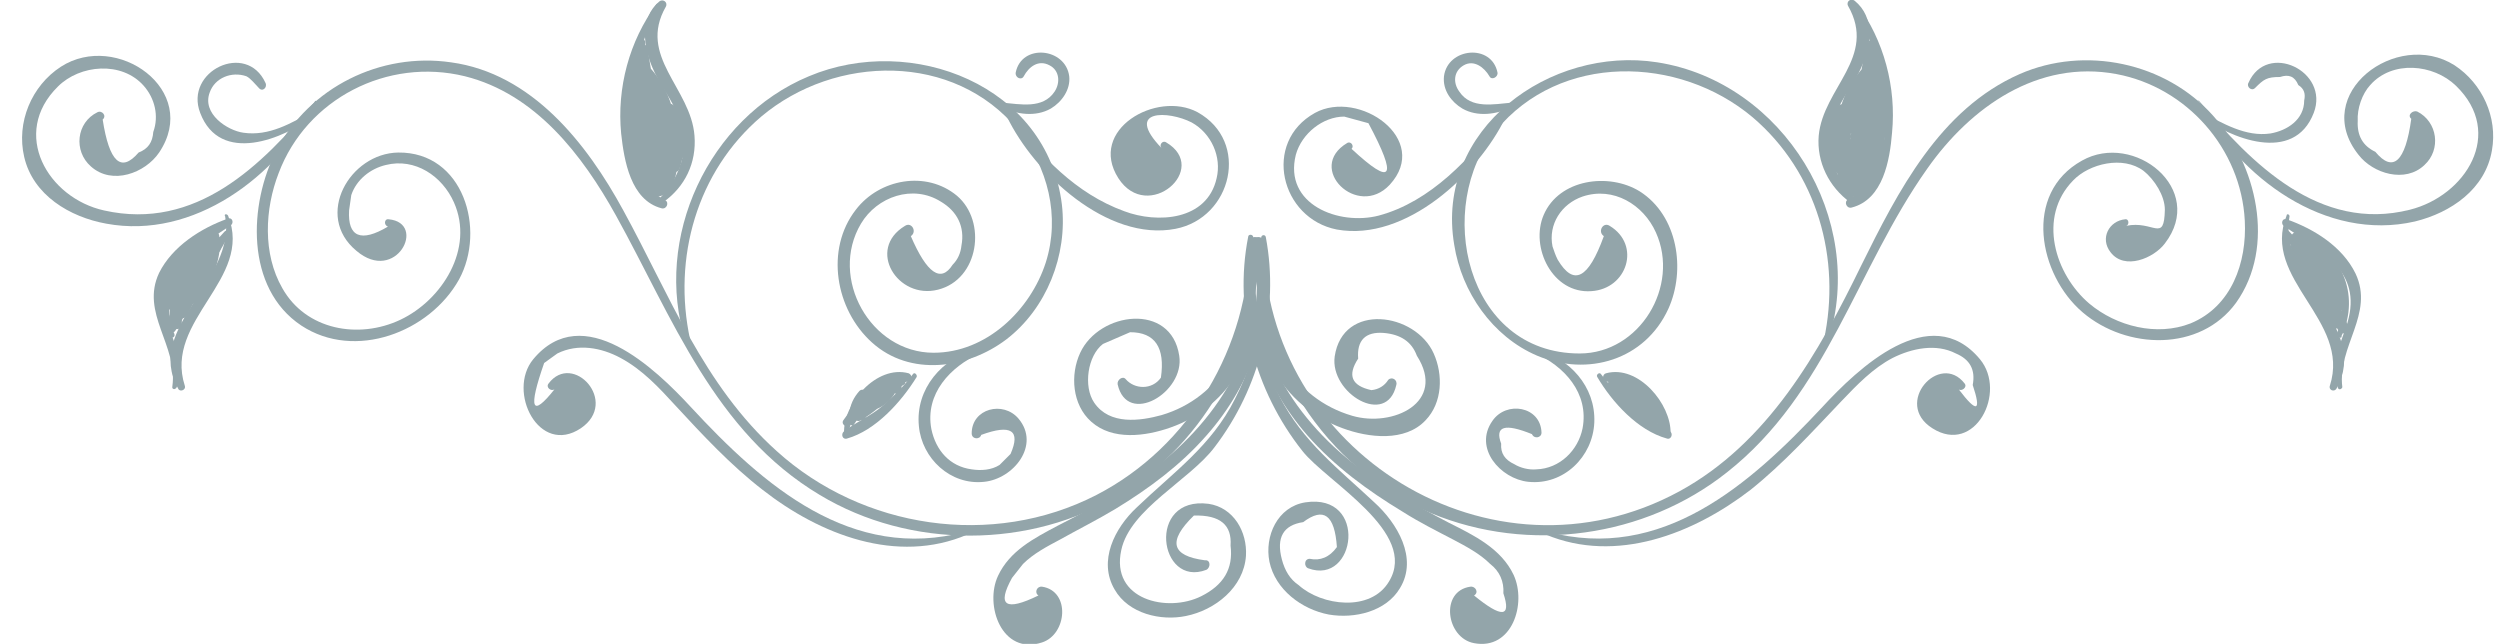 <?xml version="1.0" encoding="utf-8"?>
<!-- Generator: Adobe Illustrator 19.1.0, SVG Export Plug-In . SVG Version: 6.00 Build 0)  -->
<svg version="1.1" id="Objects" xmlns="http://www.w3.org/2000/svg" xmlns:xlink="http://www.w3.org/1999/xlink" x="0px" y="0px"
	 width="340.9px" height="87.8px" viewBox="0 0 340.9 87.8" style="enable-background:new 0 0 340.9 87.8;" xml:space="preserve">
<style type="text/css">
	.st0{fill:#93A5AA;}
</style>
<g>
	<g>
		<g>
			<g>
				<g>
					<path class="st0" d="M170.9,32.4c-0.9,7.5,0.1,15,3.6,21.7c3.2,6.2,8,9.8,12.9,14.4c3.1,2.8,6,7.6,3.5,11.7
						c-1.9,3.2-6.2,4.2-9.7,3.6c-3.7-0.7-7.3-3.4-8.1-7.2c-0.7-3.5,1.1-7.5,4.9-8.1c8.6-1.3,6.9,11.4,0.4,9
						c-0.6-0.2-0.6-1.3,0.2-1.3c1.4,0.3,2.7-0.2,3.7-1.6c-0.3-4.4-1.8-5.5-4.6-3.4c-2.7,0.4-3.7,2.1-2.9,5.1
						c0.4,1.5,1.1,2.7,2.3,3.5c3.1,2.8,9.8,3.7,12.3-0.5c4.1-6.7-8.5-13.6-11.8-17.8c-6.5-8.2-9.4-19-7.4-29.2
						C170.2,31.9,170.9,31.9,170.9,32.4L170.9,32.4z"/>
				</g>
				<g>
					<path class="st0" d="M171.7,33.5c-2.3,11.7,3.6,22.3,12.6,29.5c4.1,3.3,8.7,5.9,13.3,8.3c3.4,1.7,7.1,3.5,8.8,7.1
						c1.8,3.9-0.2,10.3-5.4,9.3c-3.8-0.7-4.7-7.1-0.5-7.7c0.7-0.1,1.2,0.8,0.5,1.2c3.8,3.1,5.1,3,4-0.3c0.1-1.6-0.5-3-1.8-4
						c-1.4-1.4-3.3-2.4-5-3.3c-2.3-1.2-4.7-2.4-6.9-3.8c-4.8-2.9-9.3-6.2-13-10.4c-6.2-7.1-9.8-16.7-7.2-26.1
						C171.1,32.9,171.8,33.1,171.7,33.5L171.7,33.5z"/>
				</g>
				<g>
					<path class="st0" d="M289.9,30.8c3.8-0.8,5.2,2.4,5.3-2.2c0-1.9-1.4-4.1-2.9-5.3c-2.8-2.1-7.4-1-9.6,1.3
						c-4.9,5-2.5,12.8,2.2,16.8c3.7,3.1,9.2,4.5,13.8,2.7c5.6-2.3,7.7-8.3,7.4-14c-0.5-9.8-7.9-18.2-17.5-20
						c-10.7-2-19.9,4.5-25.8,12.9c-9.7,13.7-13.6,30.6-27.3,41.4c-11.2,8.9-27,11.1-40.3,5.6c-14.7-6.1-24.1-21.2-24.3-37
						c0-0.9,1.4-0.9,1.4,0c0.2,28.6,31.1,47.9,56.7,34c12.1-6.6,19-18.9,24.8-30.8c5-10.1,10.7-21.3,21.6-26.1
						c8.9-3.9,19.9-1.6,26.4,5.7c5.9,6.6,8.6,17.8,3.1,25.5C300,48,290,47.7,284,42.6c-6-5.1-8.2-16.2-0.1-20.7
						c7.1-4,17,3.9,11.3,11.3c-1.5,2-5.5,3.7-7.4,1.2c-1.5-1.9-0.2-4.3,2-4.5C290.3,29.8,290.4,30.7,289.9,30.8L289.9,30.8z"/>
				</g>
				<g>
					<path class="st0" d="M211,72.5c15.6,4.2,27.6-6.4,37.5-17c4.8-5.2,14.7-14.7,21.5-6.5c3.7,4.5-0.7,13.1-6.5,9.4
						c-5.4-3.4,1-10.5,4.4-6.1c0.4,0.5-0.4,1.1-0.8,0.8c2.5,3.3,3.1,3,1.9-0.6c0.4-2.1-0.4-3.5-2.3-4.3c-2.7-1.4-6-0.7-8.6,0.6
						c-2.7,1.4-4.9,3.7-7,5.9c-4,4.2-7.9,8.5-12.4,12.1c-7.8,6-18.3,10.1-27.9,6.1C210.6,72.8,210.8,72.5,211,72.5L211,72.5z"/>
				</g>
				<g>
					<path class="st0" d="M299.9,13.8c7.1,8.5,16.4,17.9,28.7,14.8c7.6-1.9,13-10.4,6.3-16.9c-3.1-3-8.7-3.5-11.7-0.1
						c-1.1,1.2-1.8,3.2-1.7,4.9c-0.1,2,0.7,3.4,2.4,4.2c2.4,2.9,4.1,1.4,4.9-4.5c-0.6-0.5,0.2-1.2,0.8-1c2.8,1.4,3.3,5.2,1,7.3
						c-2.6,2.5-7,1.2-9-1.4c-6.6-8.3,5.2-17.2,13.1-12.2c3.8,2.5,5.9,7.1,5.1,11.6c-0.9,5.3-5.6,8.5-10.5,9.7
						c-12.2,2.8-24-6-29.4-16.3C299.6,13.8,299.8,13.6,299.9,13.8L299.9,13.8z"/>
				</g>
				<g>
					<path class="st0" d="M300.2,15.3c2.9,1.5,6,3.4,9.4,2.9c2.3-0.4,4.6-1.9,4.6-4.5c0.2-0.9,0-1.6-0.8-2.1
						c-0.5-1.2-1.3-1.5-2.5-1.1c-1.8,0-2.2,0.3-3.4,1.5c-0.5,0.5-1.2-0.2-0.9-0.7c2.5-5.7,11.1-1.6,8.9,4.1
						c-2.7,7-11.4,3.5-15.6,0.3C299.6,15.5,299.9,15.2,300.2,15.3L300.2,15.3z"/>
				</g>
				<g>
					<path class="st0" d="M248.7,46.4c2.4-11.1-0.9-22.9-9.7-30.4c-10.1-8.5-26.3-8.8-35,1.8c-8.5,10.3-4.2,30.4,11.4,30.4
						c8.2,0,13.7-9.2,10.4-16.5c-1.7-3.8-5.8-6.3-10-4.9c-2.9,1-4.7,3.8-4.1,6.8c0.2,0.6,0.4,1.2,0.7,1.8c2.2,3.7,4.2,2.6,6.3-3.2
						c-0.9-0.6-0.1-2,0.8-1.4c4.3,2.6,2.4,8.6-2.5,8.9c-5.3,0.4-8.4-6-6.5-10.4c2.1-4.9,8.9-5.8,13.1-3.2c5.2,3.3,6.3,10.7,3.9,16
						c-3.2,7-11,9.3-17.9,6.4c-6.1-2.6-10.3-8.7-11.3-15.1C195.6,17.6,211.4,6.2,226,8.5c17.2,2.7,28.6,21.4,23.3,38
						C249.2,47,248.6,46.8,248.7,46.4L248.7,46.4z"/>
				</g>
				<g>
					<path class="st0" d="M209.4,47.6c4.6,1.2,8.2,5.1,8,10c-0.2,4.7-4.2,8.6-9,8.1c-3.8-0.4-7.5-4.6-4.9-8.3c1.9-2.8,6.6-2,6.7,1.6
						c0,0.7-1,0.9-1.3,0.2c-3.7-1.5-5.1-1.1-4.2,1.3c-0.1,1.3,0.5,2.2,1.8,2.8c0.8,0.5,2,0.8,3,0.7c3.2-0.1,5.7-2.6,6.3-5.6
						c0.9-4.8-2.5-8.5-6.6-10.3C208.8,48,209.1,47.5,209.4,47.6L209.4,47.6z"/>
				</g>
				<g>
					<path class="st0" d="M172.6,38.4c-0.5,8.1,3.6,15.9,11.8,18.3c5.5,1.6,12.9-1.8,8.8-8.2c-0.7-1.9-2.2-2.9-4.5-3.1
						c-2.5-0.2-3.7,1-3.5,3.5c-1.5,2.3-0.9,3.7,1.8,4.3c1-0.1,1.8-0.6,2.3-1.4c0.5-0.5,1.3,0,1.1,0.7c-1.3,5.8-9.1,1.1-8.4-3.9
						c1.1-7.4,11-6,13.5-0.4c1.3,2.9,1.2,6.7-1.1,9.1c-2.8,3-7.8,2.4-11.3,1.1c-8.3-3-13-11.4-11.2-20C172,37.9,172.6,38,172.6,38.4
						L172.6,38.4z"/>
				</g>
				<g>
					<path class="st0" d="M205.3,16c-3.7,7.7-13.6,17-23,15.3c-7.7-1.5-10.2-11.9-3-15.9c6-3.3,15.9,3.6,10.2,9.8
						c-4.4,4.7-11.5-2.3-5.8-5.7c0.5-0.3,1,0.4,0.6,0.8c5.6,5.2,6.3,4,2.3-3.5c-1.1-0.3-2.2-0.6-3.3-0.9c-2.9,0-5.8,2.3-6.6,5.2
						c-1.7,6.8,5.9,9.7,11.3,8.3c7.1-1.9,12.6-7.9,16.8-13.5C205.1,15.5,205.4,15.7,205.3,16L205.3,16z"/>
				</g>
				<g>
					<path class="st0" d="M206.2,14.6c-2.1,1-4.7,1.4-6.8,0.2c-1.5-0.9-2.7-2.5-2.5-4.4c0.5-3.9,6.5-4.5,7.3-0.5
						c0.1,0.6-0.8,1.1-1.1,0.5c-0.7-1.2-2.1-2.3-3.5-1.5c-1.4,0.8-1.5,2.4-0.6,3.6c1.6,2.4,4.7,1.7,7.1,1.5
						C206.4,14,206.5,14.5,206.2,14.6L206.2,14.6z"/>
				</g>
				<g>
					<path class="st0" d="M252.3,27.6c-2.9-2.1-4.6-5.5-4.3-9.1C248.6,12,256,7.8,252,0.8c-0.3-0.6,0.4-1.1,0.9-0.7
						c2.8,2.3,2.3,6.1,0.9,9.1c-0.8,1.9-2.2,3.6-3.1,5.5c-2.1,4.4-1.3,8.6,2.1,12.2C253.1,27.3,252.7,27.8,252.3,27.6L252.3,27.6z"
						/>
				</g>
				<g>
					<path class="st0" d="M253.2,0.5c3.7,5,5.4,11.4,4.8,17.6c-0.3,3.7-1.2,9.1-5.5,10.2c-0.7,0.2-1.1-0.8-0.5-1.1
						c8.7-4.6,4.2-20.1,0.9-26.6C252.9,0.5,253.1,0.4,253.2,0.5L253.2,0.5z"/>
				</g>
				<g>
					<path class="st0" d="M312.2,29.5c-1.6,8.7,11.1,15,6.4,23.5c-0.3,0.5-1.1,0.2-0.9-0.4c2.9-9-9.4-14.5-5.9-23.2
						C311.8,29.1,312.2,29.2,312.2,29.5L312.2,29.5z"/>
				</g>
				<g>
					<path class="st0" d="M318.8,52.9c-1.2-3.3,0.3-5.7,1.3-8.9c2.1-7.2-3.8-9.8-8.7-13.2c-0.4-0.3-0.2-1.1,0.4-0.9
						c3.7,1.3,7.6,3.7,9.4,7.4c2.6,5.5-2.5,9.9-1.8,15.5C319.3,53.1,318.9,53.2,318.8,52.9L318.8,52.9z"/>
				</g>
				<g>
					<path class="st0" d="M312.2,31.6c1.7,1.8,3.1,4,4.5,6.2c1.3,2.1,2.8,4.4,3.5,6.8c0.2,0.8-0.8,1.2-1.3,0.5
						c-1.4-2-2.3-4.4-3.5-6.6c-1.2-2.2-2.6-4.2-3.8-6.4C311.3,31.7,311.9,31.2,312.2,31.6L312.2,31.6z"/>
				</g>
				<g>
					<path class="st0" d="M318.7,45.4c1.7-5-0.6-10-5.5-11.9c0.3-0.4,0.6-0.8,0.9-1.2c1.5,2.5,3.2,4.9,4.8,7.4
						c-0.4,0.3-0.9,0.5-1.3,0.8c-1.1-1.9-2.2-3.8-3.3-5.8c-0.4-0.8,0.6-1.5,1.2-0.9c2.1,1.8,3.4,4.1,3.9,6.9c0.1,0.8-1,1.4-1.4,0.6
						c-1.2-2.7-2.9-4.9-5.1-6.9c0.4-0.2,0.9-0.4,1.3-0.6c0.2,2.7,1.3,4.8,3.2,6.7c-0.4,0.4-0.7,0.7-1.1,1.1
						c-1.9-2.3-3.2-4.8-3.9-7.7c-0.2-0.8,1-1.4,1.4-0.6c1.5,3,3,6,4.6,9c-0.4,0.3-0.9,0.5-1.3,0.8c-1.6-3.4-3.1-6.9-4.6-10.4
						c-0.2-0.5,0.1-1.1,0.7-1c5.6,1.5,6.2,7.6,5.9,12.6c-0.5,0-0.9,0-1.4,0c0.2-1.9,0.2-3.7-0.2-5.6c-0.1-0.7,0.7-1,1.1-0.5
						c0.9,1.2,1.1,2.3,0.8,3.8c-0.1,0.5-0.8,0.5-1,0.1c-0.8-1.1-1.5-2.1-2.3-3.2c-0.3-0.4,0.3-0.9,0.7-0.5c0.8,1,1.7,2,2.5,3
						c-0.3,0.1-0.6,0.2-1,0.3c-0.2-0.9-0.4-1.8-0.7-2.8c0.3-0.2,0.7-0.4,1-0.6c0.5,2,0.6,3.9,0.4,5.9c-0.1,0.9-1.4,0.9-1.4,0
						c0.1-4.2,0.2-10.1-4.9-11.3c0.2-0.3,0.5-0.6,0.7-1c1.6,3.4,3.2,6.8,4.8,10.3c0.4,0.9-0.9,1.7-1.3,0.8c-1.5-3-3-6-4.6-9
						c0.5-0.2,0.9-0.4,1.4-0.6c0.7,2.6,1.8,5,3.5,7.1c0.6,0.7-0.4,1.7-1.1,1.1c-2.2-2.2-3.3-4.7-3.7-7.8c-0.1-0.7,0.9-1,1.3-0.6
						c2.3,2,4,4.4,5.3,7.2c-0.5,0.2-0.9,0.4-1.4,0.6c-0.5-2.5-1.6-4.5-3.5-6.2c0.4-0.3,0.8-0.6,1.2-0.9c1.1,1.9,2.2,3.8,3.3,5.8
						c0.5,0.9-0.8,1.6-1.3,0.8c-1.6-2.4-3.2-4.9-4.9-7.3c-0.4-0.6,0.3-1.4,0.9-1.2c6,1.9,8.6,8.2,6,13.8
						C319.4,46.3,318.6,46,318.7,45.4L318.7,45.4z"/>
				</g>
				<g>
					<path class="st0" d="M252.1,25.8c-1.9-3.3-2.2-6.7-1-10.3c0.3-0.9,1.7-0.5,1.4,0.4c-0.7,2.2-0.8,4.1-0.3,6.4
						c0.2,1-1.3,1.4-1.5,0.4c-0.5-2.4-0.5-4.4,0.2-6.8c0.2-0.9,1.6-0.7,1.6,0.2c0,2.4-0.4,4.6-1.1,6.9c-0.2,0.8-1.3,0.8-1.6,0
						c-0.9-2.7-0.7-5.1,0.5-7.7c0.4-0.8,1.4-0.3,1.5,0.4c0.3,2.2-0.1,3.9-1.1,5.8c-0.4,0.6-1.3,0.5-1.5-0.2
						c-0.6-1.9-0.4-7.5,2.9-7.2c3.4,0.3,1.1,7.8,0.8,9.4c-0.2,1-1.7,0.6-1.5-0.4c0.5-2.3,1-4.7,1.6-7c0.2-0.9,1.6-0.7,1.6,0.2
						c0,2.9-0.3,5.5-1.1,8.3c-0.3,1-1.8,0.6-1.6-0.4c0.8-3.2,1.5-6.3,2.3-9.5c0.2-0.9,1.7-0.7,1.6,0.2c-0.3,3.1-0.6,6.2-0.9,9.4
						c-0.5-0.1-1-0.3-1.5-0.4c1.8-4.1,2.3-8.2,1.7-12.6c0.6-0.1,1.1-0.2,1.7-0.2c0.2,4.3-0.1,8.6-0.9,12.8c-0.2,0.9-1.7,0.7-1.6-0.2
						c0.4-4.1,0.4-8.1,0.2-12.1c0.5,0.1,1.1,0.1,1.6,0.2c-0.7,2.2-1.5,4.1-2.8,6c-0.5,0.8-1.6,0.3-1.5-0.6c0.4-2.4,1-4.4,2.1-6.5
						c0.5,0.3,0.9,0.5,1.4,0.8c-1,1.4-2,2.8-3,4.2c-0.5,0.6-1.7,0.3-1.4-0.6c0.8-2.1,1.8-4,3.1-5.8c0.5-0.7,1.7-0.1,1.2,0.7
						c-1,1.7-2,3.4-3,5.1c-0.4,0.6-1.4,0.2-1.2-0.5c0.6-2,1.5-3.6,2.9-5.2c0.4-0.5,1.1,0.1,1,0.6c-0.2,1.2-0.4,2.4-0.6,3.6
						c-0.4-0.1-0.7-0.2-1.1-0.3c0.3-2,0.7-4,1-6c0.1-0.6,1-0.5,1.1,0c0.3,1.1,0.5,2.2,0.8,3.4c-0.4,0.1-0.8,0.2-1.1,0.3
						c-0.2-1.4-0.4-2.7-0.7-4.1c-0.1-0.7,0.9-1,1.1-0.3c0.2,0.6,0.4,1.3,0.6,1.9c-0.4,0.1-0.7,0.1-1.1,0.2c-0.1-0.9-0.1-1.8-0.2-2.7
						c0-0.7,0.9-0.7,1.1-0.2c2.2,6.6,1.9,13.3-0.9,19.7c-0.4-0.2-0.8-0.5-1.2-0.7c1.3-2.5,1.9-4.9,1.9-7.7c0.5,0,1,0,1.5,0
						c-0.3,2.3,0.3,8.9-2.9,9.7c-3.5,0.9-4-3.6-3.8-5.8c0.1-0.8,1.1-1,1.4-0.2c0.6,1.6,1.1,3.3,1.7,4.9c-0.4,0.1-0.9,0.2-1.3,0.4
						c-0.5-1.4-0.9-2.8-1.4-4.2c-0.3-0.8,1-1.2,1.3-0.4c0.5,1.4,1,2.8,1.4,4.2c0.3,0.8-1,1.2-1.3,0.4c-0.6-1.6-1.2-3.3-1.8-4.9
						c0.5-0.1,0.9-0.1,1.4-0.2c-0.5,1.4,0,1.9,1.5,1.3c1.5,0.5,2.1,0.1,1.8-1.3c0.5-1,0.3-2.8,0.5-3.9c0.1-0.9,1.5-1,1.5,0
						c0,3.1-0.6,5.8-2.1,8.5c-0.5,0.8-1.6,0.1-1.2-0.7c2.7-6,3-12.4,1.1-18.6c0.4-0.1,0.7-0.1,1.1-0.2c0.1,0.9,0.1,1.8,0.2,2.7
						c0,0.7-0.9,0.7-1.1,0.2c-0.2-0.6-0.4-1.3-0.6-1.9c0.4-0.1,0.7-0.2,1.1-0.3c0.2,1.4,0.5,2.7,0.7,4.1c0.1,0.7-1,1.1-1.1,0.3
						c-0.3-1.1-0.5-2.2-0.8-3.4c0.4,0,0.7,0,1.1,0c-0.3,2-0.7,4-1,6c-0.1,0.7-1.2,0.4-1.1-0.3c0.2-1.2,0.3-2.4,0.5-3.7
						c0.3,0.2,0.7,0.4,1,0.6c-1.3,1.6-1.9,2.8-2.5,4.7c-0.4-0.2-0.8-0.3-1.2-0.5c1-1.7,1.9-3.4,2.9-5.2c0.4,0.2,0.8,0.5,1.2,0.7
						c-1.2,1.7-2.1,3.5-2.9,5.5c-0.5-0.2-0.9-0.4-1.4-0.6c1-1.4,2-2.8,3-4.2c0.6-0.8,1.8-0.1,1.4,0.8c-1,2-1.6,3.9-2,6.1
						c-0.5-0.2-1-0.4-1.5-0.6c1.2-1.8,2-3.6,2.6-5.6c0.3-0.9,1.5-0.7,1.6,0.2c0.3,4.1,0.2,8.1-0.1,12.1c-0.5-0.1-1.1-0.1-1.6-0.2
						c0.8-4.1,1-8.2,0.7-12.4c-0.1-0.9,1.5-1.2,1.7-0.2c0.8,4.9,0.1,9.4-1.9,13.9c-0.3,0.7-1.6,0.4-1.5-0.4c0.3-3.1,0.6-6.2,0.9-9.4
						c0.5,0.1,1.1,0.1,1.6,0.2c-0.8,3.2-1.5,6.3-2.3,9.5c-0.5-0.1-1-0.3-1.6-0.4c0.7-2.6,1-5.2,1-7.9c0.5,0.1,1,0.1,1.6,0.2
						c-0.5,2.3-1.1,4.7-1.6,7c-0.5-0.1-1-0.3-1.5-0.4c0.3-1.2,1.3-3.7,0.8-4.6c0.3-0.9,0-1-0.8-0.1c-1.2,0.4-1.3,1.2-0.5,2.4
						c-0.5-0.1-1-0.1-1.5-0.2c0.9-1.7,1.1-3.1,0.9-4.9c0.5,0.1,1,0.3,1.5,0.4c-1,2.1-1,4.2-0.4,6.4c-0.5,0-1.1,0-1.6,0
						c0.6-2.1,1-4.2,1-6.5c0.5,0.1,1.1,0.1,1.6,0.2c-0.6,2-0.7,3.8-0.2,5.9c-0.5,0.1-1,0.3-1.5,0.4c-0.5-2.6-0.4-4.7,0.4-7.2
						c0.5,0.1,0.9,0.3,1.4,0.4c-1.2,3.3-1,6.2,0.4,9.4C253.3,25.9,252.5,26.4,252.1,25.8L252.1,25.8z"/>
				</g>
				<g>
					<path class="st0" d="M218.3,51c1.2,1.6,2.6,3,4.1,4.3c1.7,1.4,3.6,2.2,5.3,3.5c0.5,0.3,0.2,1.2-0.4,1c-4-1.1-7.5-5-9.5-8.4
						C217.6,51.1,218.1,50.7,218.3,51L218.3,51z"/>
				</g>
				<g>
					<path class="st0" d="M227.2,59.2c-0.4-2.1-1.3-3.9-2.9-5.3c-1.7-1.3-3.4-1.4-5.3-1.9c-0.6-0.1-0.5-1,0-1.1
						c4.4-1.2,8.9,4.2,8.8,8.2C227.7,59.4,227.3,59.5,227.2,59.2L227.2,59.2z"/>
				</g>
				<g>
					<path class="st0" d="M219.8,51.7c2.7,0.9,4.9,2.7,6.5,5.1c0.4,0.6-0.4,1.3-1,1c-1.8-1.1-3.3-2.4-4.7-3.9
						c-0.4-0.5-0.2-1.3,0.5-1.3c1.9,0.1,3.6,1.1,4.3,2.9c0.2,0.5,0,1.2-0.7,1.2c-1.9-0.2-3.6-1.3-4.5-3.1c-0.3-0.6,0.2-1.2,0.9-1.1
						c1.7,0.2,3,1.2,3.9,2.6c0.3,0.4-0.1,1.1-0.6,1.1c-2-0.1-3.6-1.5-3.8-3.5c-0.1-0.5,0.5-0.8,0.9-0.7c1.4,0.4,2.5,1.1,3.3,2.3
						c0.4,0.5-0.4,1-0.8,0.6c-0.9-0.7-1.8-1.3-2.9-1.6c0.3-0.3,0.6-0.6,0.8-0.8c0.2,1.3,1.1,2.2,2.5,2.3c-0.2,0.4-0.4,0.7-0.6,1.1
						c-0.7-1-1.7-1.7-2.9-1.8c0.2-0.4,0.4-0.8,0.7-1.1c0.6,1.3,1.7,2.1,3.1,2.3c-0.2,0.4-0.4,0.8-0.7,1.2c-0.5-1.2-1.6-2.1-3-2.1
						c0.2-0.4,0.4-0.9,0.5-1.3c1.3,1.4,2.7,2.7,4.3,3.8c-0.3,0.3-0.7,0.6-1,1c-1.3-2.2-3.2-3.8-5.5-5
						C219.1,52.3,219.4,51.6,219.8,51.7L219.8,51.7z"/>
				</g>
				<g>
					<path class="st0" d="M220.6,52.1c1.9,1.2,3.7,2.7,5.4,4.2c0.4,0.3-0.1,0.9-0.5,0.7c-1.9-1.3-3.7-2.6-5.4-4.2
						C219.7,52.4,220.2,51.8,220.6,52.1L220.6,52.1z"/>
				</g>
				<g>
					<path class="st0" d="M224.2,52.9c1.1,1.5,2.2,3,3.3,4.6c0.4,0.5-0.5,1.2-0.9,0.7c-1-1.3-1.7-2.6-2.2-4.2
						c-0.1-0.5,0.5-0.9,0.9-0.5c0.9,0.9,1.3,1.9,1.4,3.2c0,0.5-0.6,0.6-0.9,0.4c-1.8-1.5-3.7-3-5.5-4.4c0.2,0,0.4,0.1,0.6,0.1
						c-0.3,0.2-0.3,0.4-0.2,0.7c0,0.3-0.5,0.6-0.7,0.3c-0.6-0.7-0.3-1.5,0.4-1.9c0.2-0.1,0.5-0.1,0.6,0.1c1.8,1.5,3.7,3,5.5,4.4
						c-0.3,0.1-0.6,0.3-0.9,0.4c-0.1-1-0.4-1.8-1.2-2.5c0.3-0.2,0.6-0.4,0.9-0.5c0.5,1.4,1.2,2.6,2,3.8c-0.3,0.2-0.7,0.4-1,0.6
						c-1-1.6-2.1-3.1-3.1-4.7C223.1,52.9,223.8,52.4,224.2,52.9L224.2,52.9z"/>
				</g>
			</g>
			<g>
				<g>
					<path class="st0" d="M172.6,32.3c1.9,10-0.8,20.6-7,28.7c-3.4,4.5-11.5,8.4-12.7,14c-1.5,6.8,6.3,8.6,10.9,6.3
						c3-1.5,4.4-3.7,4-6.9c0.2-2.8-1.4-4.2-5-4.1c-3.6,3.5-3.1,5.5,1.5,6.1c0.8-0.1,0.8,1,0.2,1.3c-6.5,2.5-8.2-10.1,0.3-9
						c3.4,0.5,5.3,3.8,5.1,7.1c-0.3,4.3-4.2,7.4-8.2,8.2c-3.4,0.7-7.8-0.3-9.7-3.6c-2.3-3.9,0-8.4,3-11.2c5-4.8,10.2-8.4,13.4-14.8
						c3.5-6.8,4.4-14.2,3.6-21.7C171.8,32,172.5,31.9,172.6,32.3L172.6,32.3z"/>
				</g>
				<g>
					<path class="st0" d="M171.7,33.3c2.6,9.3-0.9,19-7.2,26.1c-3.5,4-7.8,7.2-12.4,10c-2.5,1.5-5.1,2.8-7.6,4.2
						c-1.7,0.9-3.6,1.9-5,3.3c-0.5,0.6-1,1.3-1.5,1.9c-2.1,3.8-0.9,4.6,3.6,2.4c-0.6-0.4-0.2-1.3,0.5-1.2c3.9,0.6,3.4,6.5,0,7.6
						c-5.5,1.8-7.9-5.1-6-9.1c1.6-3.4,4.9-5.1,8.1-6.8c4.9-2.5,9.7-5.1,14-8.5c9-7.2,15-17.8,12.7-29.6
						C170.9,33.1,171.6,32.9,171.7,33.3L171.7,33.3z"/>
				</g>
				<g>
					<path class="st0" d="M53,29.9c5.3,0.5,1,8.9-4.4,4.3c-5.8-4.8-0.9-13.3,5.7-13.4c8.9-0.1,12,10.5,8.3,17.3
						c-4,7.2-14.2,11.1-21.5,6.3c-7.7-5.1-7.2-16.6-3.4-23.9c4.5-8.6,14.2-13.4,23.8-12C72.5,10,80,19.5,85,28.7
						c6.3,11.5,10.9,23.8,20.9,32.8c11.7,10.6,29.4,13.3,43.6,6c12.8-6.6,20.8-20.3,20.9-34.5c0-0.9,1.4-0.9,1.4,0
						c-0.1,13.8-7.2,27.1-19,34.4c-12.3,7.5-28.7,7.5-41,0.1c-14.4-8.6-20.1-24.2-27.8-38.1c-4.6-8.3-11-16.6-20.6-19
						C52.8,7.8,41.8,13.5,38,23.6c-1.9,4.9-2.2,11,0.5,15.7c3.2,5.7,10.4,7,16.1,4.3c5.7-2.7,10.1-9.7,7.3-16
						c-1.6-3.6-5.3-6.1-9.3-5.1c-2.1,0.5-4,2-4.7,4.1c-0.1,0.7-0.2,1.4-0.3,2.1c-0.2,3.6,1.6,4.4,5.3,2.2
						C52.3,30.7,52.4,29.8,53,29.9L53,29.9z"/>
				</g>
				<g>
					<path class="st0" d="M131.9,72.9c-9.6,4.1-20.1,0-27.9-6.1c-4.4-3.4-8.2-7.5-11.9-11.5c-2.2-2.4-4.5-4.9-7.5-6.5
						c-2.6-1.4-5.8-2-8.6-0.6c-0.6,0.4-1.2,0.9-1.8,1.3c-2.2,6.3-1.7,7.5,1.4,3.6c-0.5,0.3-1.2-0.3-0.8-0.8c3.3-4.4,9.7,2.5,4.4,6.1
						c-5.7,3.8-10.1-5-6.5-9.4c6.8-8.2,16.7,1.3,21.5,6.5c9.9,10.7,21.9,21.2,37.5,17C132,72.5,132.1,72.8,131.9,72.9L131.9,72.9z"
						/>
				</g>
				<g>
					<path class="st0" d="M43.1,14c-5.3,10.1-16.7,18.7-28.6,16.5c-5-0.9-10-3.9-11.2-9.1c-1.1-4.7,1-9.7,5-12.3
						c7.6-4.9,19.1,3.2,13.4,11.7c-1.9,2.8-6.4,4.5-9.3,1.9c-2.4-2.1-2-6,0.9-7.4c0.6-0.3,1.3,0.5,0.7,1c0.9,5.8,2.5,7.3,4.9,4.5
						c1.3-0.5,1.9-1.4,2-2.8c0.8-2.2,0.2-4.6-1.3-6.3c-3-3.4-8.7-2.9-11.7,0.1c-6.5,6.4-1.4,15.2,6.3,16.9
						c12.5,2.8,21.5-6.1,28.7-14.8C43,13.6,43.2,13.8,43.1,14L43.1,14z"/>
				</g>
				<g>
					<path class="st0" d="M42.9,15.7C38.7,19,30,22.5,27.3,15.4c-2.2-5.7,6.3-9.8,8.9-4.1c0.3,0.6-0.4,1.3-0.9,0.7
						c-0.5-0.5-1.1-1.3-1.7-1.6c-2-0.7-4.3,0.2-5,2.2c-1.1,2.9,2.4,5.2,4.6,5.5c3.5,0.5,6.5-1.3,9.4-2.9
						C42.8,15.2,43.1,15.5,42.9,15.7L42.9,15.7z"/>
				</g>
				<g>
					<path class="st0" d="M93.5,46.6c-4.5-14.1,3.1-30.5,16.8-36.2c14-5.9,32.5,1.2,34.5,17.5c0.8,6.9-2.1,14.2-7.6,18.4
						c-5.3,4-13.1,5.1-18.3,0.4c-5-4.5-6.4-12.7-2.2-18.1c3.2-4.2,9.6-5.4,13.8-1.9c4.1,3.5,3,11.4-2.6,12.8
						c-5.5,1.4-9.8-5.5-4.5-8.7c0.9-0.6,1.7,0.8,0.8,1.4c2.2,5.1,4.1,6.4,5.7,3.9c0.7-0.7,1.1-1.6,1.2-2.6c0.5-2.6-0.6-4.7-2.8-6
						c-3.8-2.4-8.7-0.7-10.9,3c-4.4,7.4,1.3,17.6,9.9,17.6c7.2,0,13.2-5.8,15.3-12.3c2-6.3,0.3-13-3.8-18.1
						c-8.7-10.6-24.9-10.3-35-1.8c-8.8,7.5-12.1,19.3-9.7,30.4C94.2,46.8,93.6,47,93.5,46.6L93.5,46.6z"/>
				</g>
				<g>
					<path class="st0" d="M133.6,48.2c-4,1.8-7.5,5.5-6.6,10.3c0.6,2.9,2.5,5.1,5.5,5.5c1.3,0.2,2.7,0.1,3.8-0.6
						c0.5-0.5,1-1,1.5-1.5c1.4-3.2,0.1-4.1-4-2.6c-0.2,0.7-1.3,0.6-1.3-0.2c0-3.4,4.3-4.5,6.4-2c3,3.6-0.7,8.2-4.7,8.6
						c-4.6,0.5-8.5-3.2-8.9-7.6c-0.5-5.1,3.2-9.3,7.9-10.5C133.7,47.5,133.9,48,133.6,48.2L133.6,48.2z"/>
				</g>
				<g>
					<path class="st0" d="M170.8,38.3c1.8,8.6-2.9,17.1-11.2,20c-3.4,1.2-7.9,1.8-10.8-0.8c-2.6-2.3-2.9-6.4-1.5-9.4
						c2.6-5.6,12.4-6.9,13.5,0.4c0.8,5-7.1,9.7-8.4,3.9c-0.1-0.6,0.7-1.2,1.1-0.7c1.2,1.4,3.6,1.5,4.8-0.2c0.6-4.1-0.8-6.2-4.2-6.2
						c-1.2,0.5-2.5,1.1-3.7,1.6c-2.1,1.6-2.7,5.8-1.2,8c2.1,3.1,6.3,2.5,9.2,1.7c8.1-2.4,12.3-10.2,11.8-18.3
						C170.2,38,170.8,37.9,170.8,38.3L170.8,38.3z"/>
				</g>
				<g>
					<path class="st0" d="M137.8,15.8c4.1,5.5,8.9,10.6,15.5,13c4.5,1.7,11.3,1.3,12.6-4.5c0.7-2.9-0.7-6.1-3.4-7.6
						c-3.1-1.6-9.3-1.9-4.1,3.5c-0.4-0.4,0.1-1.1,0.6-0.8c6.1,3.6-2.5,11.1-6.5,4.9c-4.2-6.6,5.2-12,10.8-9c7.2,4,4.7,14.4-3,15.9
						c-9.3,1.8-19.3-7.6-23-15.3C137.4,15.7,137.7,15.5,137.8,15.8L137.8,15.8z"/>
				</g>
				<g>
					<path class="st0" d="M136.7,14c2.4,0.2,5.5,0.9,7.1-1.5c0.8-1.2,0.7-2.9-0.7-3.6c-1.5-0.8-2.8,0.2-3.5,1.5
						c-0.3,0.6-1.2,0.2-1.1-0.5c0.8-4,6.8-3.4,7.3,0.5c0.2,1.8-1,3.5-2.5,4.4c-2.1,1.2-4.7,0.8-6.8-0.2
						C136.3,14.5,136.4,14,136.7,14L136.7,14z"/>
				</g>
				<g>
					<path class="st0" d="M90,27c2.9-3.1,4.1-6.8,2.6-10.9c-0.9-2.5-2.6-4.4-3.6-6.8c-1.3-3-1.8-6.8,0.9-9.1
						c0.5-0.4,1.2,0.1,0.9,0.7c-3.9,6.8,3.4,11.1,3.9,17.6c0.3,3.7-1.3,7-4.3,9.1C90.1,27.8,89.7,27.3,90,27L90,27z"/>
				</g>
				<g>
					<path class="st0" d="M89.8,0.7c-3.3,6.5-7.7,22,0.9,26.6c0.6,0.3,0.2,1.3-0.5,1.1c-4.2-1.1-5.1-6.5-5.5-10.2
						c-0.6-6.2,1.1-12.6,4.8-17.6C89.6,0.4,89.9,0.5,89.8,0.7L89.8,0.7z"/>
				</g>
				<g>
					<path class="st0" d="M31.1,29.4c3.5,8.7-8.8,14.2-5.9,23.2c0.2,0.6-0.7,0.9-0.9,0.4c-4.7-8.4,8-14.8,6.4-23.5
						C30.5,29.2,30.9,29.1,31.1,29.4L31.1,29.4z"/>
				</g>
				<g>
					<path class="st0" d="M23.5,52.7c0.8-5.6-4.4-10-1.8-15.5c1.8-3.6,5.7-6.1,9.4-7.4c0.6-0.2,0.8,0.6,0.4,0.9
						c-4.9,3.4-10.8,6-8.7,13.2c1,3.2,2.5,5.6,1.3,8.9C23.9,53.2,23.4,53.1,23.5,52.7L23.5,52.7z"/>
				</g>
				<g>
					<path class="st0" d="M31.2,32.1c-1.2,2.2-2.6,4.3-3.8,6.4c-1.2,2.2-2.1,4.6-3.5,6.6c-0.4,0.6-1.5,0.3-1.3-0.5
						c0.6-2.4,2.1-4.7,3.5-6.8c1.3-2.1,2.7-4.3,4.5-6.2C30.9,31.2,31.4,31.7,31.2,32.1L31.2,32.1z"/>
				</g>
				<g>
					<path class="st0" d="M23.1,45.8c-2.6-5.6,0.1-11.9,6-13.8c0.6-0.2,1.3,0.6,0.9,1.2c-1.7,2.4-3.2,4.9-4.9,7.3
						c-0.5,0.8-1.8,0.1-1.3-0.8c1.1-1.9,2.2-3.8,3.3-5.8c0.4,0.3,0.8,0.6,1.2,0.9c-1.9,1.7-3,3.7-3.5,6.2c-0.5-0.2-0.9-0.4-1.4-0.6
						c1.3-2.8,3-5.2,5.3-7.2c0.4-0.4,1.4-0.2,1.3,0.5c-0.3,3-1.5,5.6-3.7,7.8c-0.7,0.7-1.7-0.3-1.1-1.1c1.7-2.1,2.9-4.4,3.5-7
						c0.5,0.2,0.9,0.4,1.4,0.6c-1.5,3-3,6-4.6,9c-0.5,0.9-1.7,0.1-1.3-0.8c1.6-3.4,3.2-6.9,4.8-10.3c0.2,0.3,0.5,0.7,0.7,1
						c-5,1.2-5,7.1-4.9,11.3c0,0.9-1.3,0.9-1.4,0c-0.2-2.1-0.1-3.9,0.4-5.9c0.3,0.2,0.7,0.4,1,0.6c-0.2,0.9-0.4,1.8-0.7,2.7
						c-0.3-0.1-0.6-0.2-1-0.3c0.8-1,1.7-2,2.5-3c0.3-0.4,0.9,0.1,0.6,0.5c-0.8,1.1-1.5,2.1-2.3,3.2c-0.3,0.4-0.9,0.4-1-0.1
						c-0.3-1.5-0.1-2.6,0.8-3.8c0.4-0.5,1.3-0.2,1.1,0.5c-0.4,1.9-0.5,3.7-0.2,5.6c-0.5,0-0.9,0-1.4,0c-0.3-4.9,0.3-11.1,5.9-12.6
						c0.6-0.2,1,0.5,0.7,1c-1.5,3.5-3,6.9-4.6,10.4c-0.4-0.3-0.9-0.5-1.3-0.8c1.5-3,3-6,4.6-9c0.4-0.8,1.6-0.2,1.4,0.6
						c-0.7,2.9-2,5.4-3.9,7.7c-0.4-0.4-0.7-0.7-1.1-1.1c1.9-1.9,3-4,3.2-6.7c0.4,0.2,0.9,0.4,1.3,0.5c-2.2,2-3.9,4.2-5.1,6.9
						c-0.4,0.8-1.5,0.2-1.4-0.6c0.5-2.7,1.8-5,3.9-6.9c0.6-0.6,1.6,0.2,1.2,0.9c-1.1,1.9-2.2,3.8-3.3,5.8c-0.4-0.3-0.9-0.5-1.3-0.8
						c1.6-2.4,3.3-4.9,4.8-7.4c0.3,0.4,0.6,0.8,0.9,1.2c-4.9,1.9-7.2,6.8-5.5,11.9C24.2,46,23.3,46.3,23.1,45.8L23.1,45.8z"/>
				</g>
				<g>
					<path class="st0" d="M89.8,25.3c1.4-3.2,1.6-6.2,0.4-9.4c0.5-0.1,0.9-0.3,1.4-0.4c0.9,2.5,1,4.6,0.4,7.2
						c-0.5-0.1-1-0.3-1.5-0.4c0.4-2.1,0.3-3.9-0.2-5.9c0.5-0.1,1.1-0.1,1.6-0.2c0,2.2,0.4,4.3,1,6.5c-0.5,0-1.1,0-1.6,0
						c0.7-2.3,0.7-4.1-0.4-6.4c0.5-0.1,1-0.1,1.5-0.2c-0.3,1.7,0,3.3,0.9,4.7c-0.5,0.1-1,0.1-1.5,0.2c0.1-0.6,0.3-1.2,0.4-1.8
						c-1.4-1.6-2-1.8-1.7-0.5c-0.4,1.1,0.5,3.5,0.8,4.6c-0.5,0.1-1,0.3-1.5,0.4c-0.5-2.3-1.1-4.7-1.6-7c0.5-0.1,1-0.1,1.6-0.2
						c0,2.7,0.4,5.3,1,7.9c-0.5,0.1-1,0.3-1.6,0.4c-0.8-3.2-1.5-6.3-2.3-9.5c0.5-0.1,1.1-0.1,1.6-0.2c0.3,3.1,0.6,6.2,0.9,9.4
						c0.1,0.8-1.2,1.2-1.5,0.4c-2-4.5-2.7-9-1.9-13.9c0.1-0.9,1.7-0.7,1.7,0.2c-0.3,4.2,0,8.3,0.7,12.4c-0.5,0.1-1.1,0.1-1.6,0.2
						c-0.4-4.1-0.4-8.1-0.1-12.1c0.1-0.9,1.3-1.1,1.6-0.2c0.6,2.1,1.5,3.9,2.6,5.6c-0.5,0.2-1,0.4-1.5,0.6c-0.3-2.2-0.9-4.1-2-6.2
						c-0.5-0.9,0.8-1.6,1.4-0.8c1,1.4,2,2.8,3,4.2c-0.5,0.2-0.9,0.4-1.4,0.6c-0.7-2-1.6-3.7-2.9-5.5c0.4-0.2,0.8-0.5,1.2-0.7
						c1,1.7,1.9,3.4,2.9,5.2c-0.4,0.2-0.8,0.3-1.2,0.5c-0.6-1.9-1.2-3.1-2.5-4.7c0.4-0.1,0.7-0.3,1.1-0.4c0.2,1.2,0.3,2.3,0.5,3.5
						c0.1,0.7-1,1.1-1.1,0.3c-0.3-2-0.7-4-1-6c0.4,0,0.7,0,1.1,0c-0.3,1.1-0.5,2.2-0.8,3.4c-0.2,0.8-1.3,0.4-1.2-0.3
						c0.2-1.4,0.4-2.7,0.7-4.1c0.4,0.1,0.8,0.2,1.1,0.3c-0.2,0.6-0.4,1.3-0.6,1.9c-0.2,0.6-1.2,0.5-1.1-0.1c0.1-0.9,0.1-1.8,0.2-2.7
						c0.4,0,0.7,0.1,1.1,0.1c-1.9,6.3-1.6,12.7,1.1,18.6c0.4,0.8-0.8,1.6-1.3,0.7c-1.5-2.7-2.2-5.4-2.1-8.4c0-1,1.4-0.9,1.5,0
						c0.1,1.2,0.1,2.8,0.5,3.9c0.1,0.4,0.1,0.9,0.2,1.3c2.7,1.1,3.7,0.6,3.2-1.3c0.5,0.1,0.9,0.1,1.4,0.2c-0.6,1.6-1.2,3.3-1.8,4.9
						c-0.3,0.8-1.6,0.5-1.3-0.4c0.5-1.4,0.9-2.8,1.4-4.2c0.3-0.8,1.5-0.5,1.3,0.3c-0.4,1.4-0.9,2.8-1.4,4.2
						c-0.4-0.1-0.9-0.2-1.3-0.4c0.6-1.6,1.1-3.3,1.7-4.9c0.3-0.8,1.4-0.6,1.4,0.2c0.1,2.2-0.4,6.7-3.8,5.8c-3.1-0.8-2.6-7.5-2.9-9.7
						c0.5,0,1,0,1.5,0c0,2.8,0.5,5.3,1.9,7.7c-0.4,0.2-0.8,0.5-1.3,0.7c-2.8-6.4-3.1-13.1-0.9-19.7c0.2-0.6,1.1-0.5,1.1,0.1
						c-0.1,0.9-0.1,1.8-0.2,2.7c-0.4,0-0.7-0.1-1.1-0.1c0.2-0.6,0.4-1.3,0.6-1.9c0.2-0.7,1.2-0.4,1.1,0.3c-0.2,1.4-0.4,2.7-0.7,4.1
						c-0.4-0.1-0.8-0.2-1.2-0.3c0.3-1.1,0.5-2.2,0.8-3.4c0.1-0.5,1-0.6,1.1,0c0.3,2,0.7,4,1,6c-0.4,0.1-0.7,0.2-1.1,0.3
						c-0.2-1.2-0.4-2.4-0.6-3.6c-0.1-0.5,0.6-1.1,1-0.6c1.4,1.6,2.3,3.2,2.9,5.2c0.2,0.7-0.8,1.2-1.2,0.5c-1-1.7-2-3.4-3-5.1
						c-0.5-0.8,0.7-1.4,1.2-0.7c1.4,1.8,2.3,3.7,3.1,5.8c0.3,0.9-0.9,1.2-1.4,0.6c-1-1.4-2-2.8-3-4.2c0.5-0.3,0.9-0.5,1.4-0.8
						c1.1,2.1,1.8,4.1,2.1,6.5c0.1,0.9-0.9,1.4-1.5,0.6c-1.3-1.9-2.2-3.8-2.8-6c0.5-0.1,1.1-0.1,1.6-0.2c-0.3,4.1-0.2,8.1,0.2,12.1
						c0.1,0.9-1.4,1.1-1.6,0.2c-0.8-4.3-1.1-8.5-0.9-12.8c0.6,0.1,1.1,0.1,1.7,0.2c-0.6,4.4-0.1,8.5,1.7,12.6
						c-0.5,0.1-1,0.3-1.5,0.4c-0.3-3.1-0.6-6.2-0.9-9.4c-0.1-0.9,1.4-1.1,1.6-0.2c0.8,3.2,1.5,6.3,2.3,9.5c0.2,1-1.3,1.4-1.6,0.4
						c-0.7-2.8-1.1-5.4-1.1-8.3c0-0.9,1.4-1.1,1.6-0.2c0.5,2.3,1,4.7,1.6,7c0.2,1-1.3,1.4-1.5,0.4c-0.4-1.7-2.6-9.1,0.7-9.4
						c3.3-0.3,3.5,5.4,2.9,7.2c-0.2,0.7-1.2,0.8-1.5,0.2c-1.1-2-1.4-3.8-1.1-6c0.1-0.7,1.2-0.8,1.5-0.2c1.2,2.6,1.4,4.9,0.5,7.7
						c-0.2,0.8-1.3,0.8-1.6,0c-0.7-2.3-1-4.5-1.1-6.9c0-0.9,1.3-1.1,1.6-0.2c0.7,2.4,0.7,4.4,0.2,6.8c-0.2,1-1.7,0.6-1.5-0.4
						c0.5-2.3,0.3-4.2-0.3-6.4c-0.3-0.9,1.1-1.3,1.4-0.4c1.2,3.6,0.9,7-1,10.3C90.3,26.4,89.5,25.9,89.8,25.3L89.8,25.3z"/>
				</g>
				<g>
					<path class="st0" d="M125,51.4c-2.1,3.4-5.6,7.3-9.5,8.4c-0.6,0.2-0.9-0.6-0.4-1c1.7-1.3,3.7-2.1,5.3-3.5
						c1.5-1.3,2.9-2.7,4.1-4.3C124.7,50.7,125.1,51.1,125,51.4L125,51.4z"/>
				</g>
				<g>
					<path class="st0" d="M115.1,59.1c-0.2-4,4.4-9.4,8.8-8.2c0.5,0.2,0.6,1,0,1.1c-2,0.5-3.7,0.6-5.3,1.9c-1.7,1.3-2.6,3.2-2.9,5.3
						C115.5,59.5,115.1,59.4,115.1,59.1L115.1,59.1z"/>
				</g>
				<g>
					<path class="st0" d="M123.2,52.5c-2.3,1.2-4.2,2.8-5.5,5c-0.3-0.3-0.6-0.7-1-1c1.6-1.1,3-2.3,4.3-3.8c0.2,0.4,0.4,0.9,0.6,1.3
						c-1.4,0.1-2.4,0.9-3,2.1c-0.2-0.4-0.4-0.8-0.7-1.2c1.4-0.2,2.5-1.1,3.1-2.3c0.2,0.4,0.4,0.8,0.7,1.1c-1.2,0.1-2.2,0.8-2.9,1.8
						c-0.2-0.4-0.4-0.7-0.6-1.1c1.3,0,2.3-1,2.5-2.3c0.3,0.3,0.6,0.6,0.8,0.8c-1.1,0.3-2,0.9-2.9,1.6c-0.4,0.4-1.2-0.1-0.8-0.6
						c0.8-1.2,2-1.9,3.3-2.3c0.6-0.2,0.9,0.3,0.8,0.8c-0.3,1.9-1.9,3.3-3.8,3.3c-0.5,0-0.9-0.6-0.6-1.1c1-1.5,2.4-2.4,4.1-2.6
						c0.6-0.1,0.9,0.7,0.7,1.1c-0.8,1.8-2.5,2.9-4.4,3.1c-0.7,0.1-0.9-0.7-0.7-1.2c0.7-1.8,2.4-2.8,4.3-2.9c0.7,0,1,0.8,0.6,1.3
						c-1.4,1.5-3,2.9-4.7,3.9c-0.6,0.4-1.4-0.4-1-1c1.6-2.3,3.8-4.2,6.4-5.1C123.4,51.6,123.7,52.3,123.2,52.5L123.2,52.5z"/>
				</g>
				<g>
					<path class="st0" d="M122.7,52.8c-1.7,1.5-3.5,2.9-5.4,4.2c-0.4,0.3-0.9-0.4-0.5-0.7c1.7-1.5,3.5-2.9,5.4-4.2
						C122.6,51.8,123.1,52.4,122.7,52.8L122.7,52.8z"/>
				</g>
				<g>
					<path class="st0" d="M119.4,53.4c-1,1.6-2,3.1-3.1,4.7c-0.3-0.2-0.7-0.4-1-0.6c0.8-1.2,1.5-2.4,2-3.8c0.3,0.2,0.6,0.4,0.9,0.5
						c-0.7,0.7-1.1,1.5-1.2,2.4c-0.3-0.1-0.6-0.3-0.9-0.4c1.8-1.5,3.7-3,5.5-4.4c0.2-0.1,0.4-0.2,0.6-0.1c0.8,0.5,1,1.2,0.4,1.9
						c-0.2,0.3-0.7,0.1-0.7-0.3c0.1-0.3,0-0.5-0.3-0.7c0.2,0,0.4-0.1,0.6-0.1c-1.8,1.5-3.7,3-5.5,4.4c-0.3,0.3-0.9,0.1-0.9-0.4
						c0.1-1.3,0.6-2.3,1.4-3.2c0.4-0.4,1.1,0,0.9,0.5c-0.4,1.5-1.1,2.9-2.1,4.1c-0.4,0.6-1.4,0-1-0.6c1.1-1.5,2.2-3,3.3-4.5
						C118.9,52.4,119.7,52.9,119.4,53.4L119.4,53.4z"/>
				</g>
			</g>
		</g>
	</g>
</g>
</svg>
